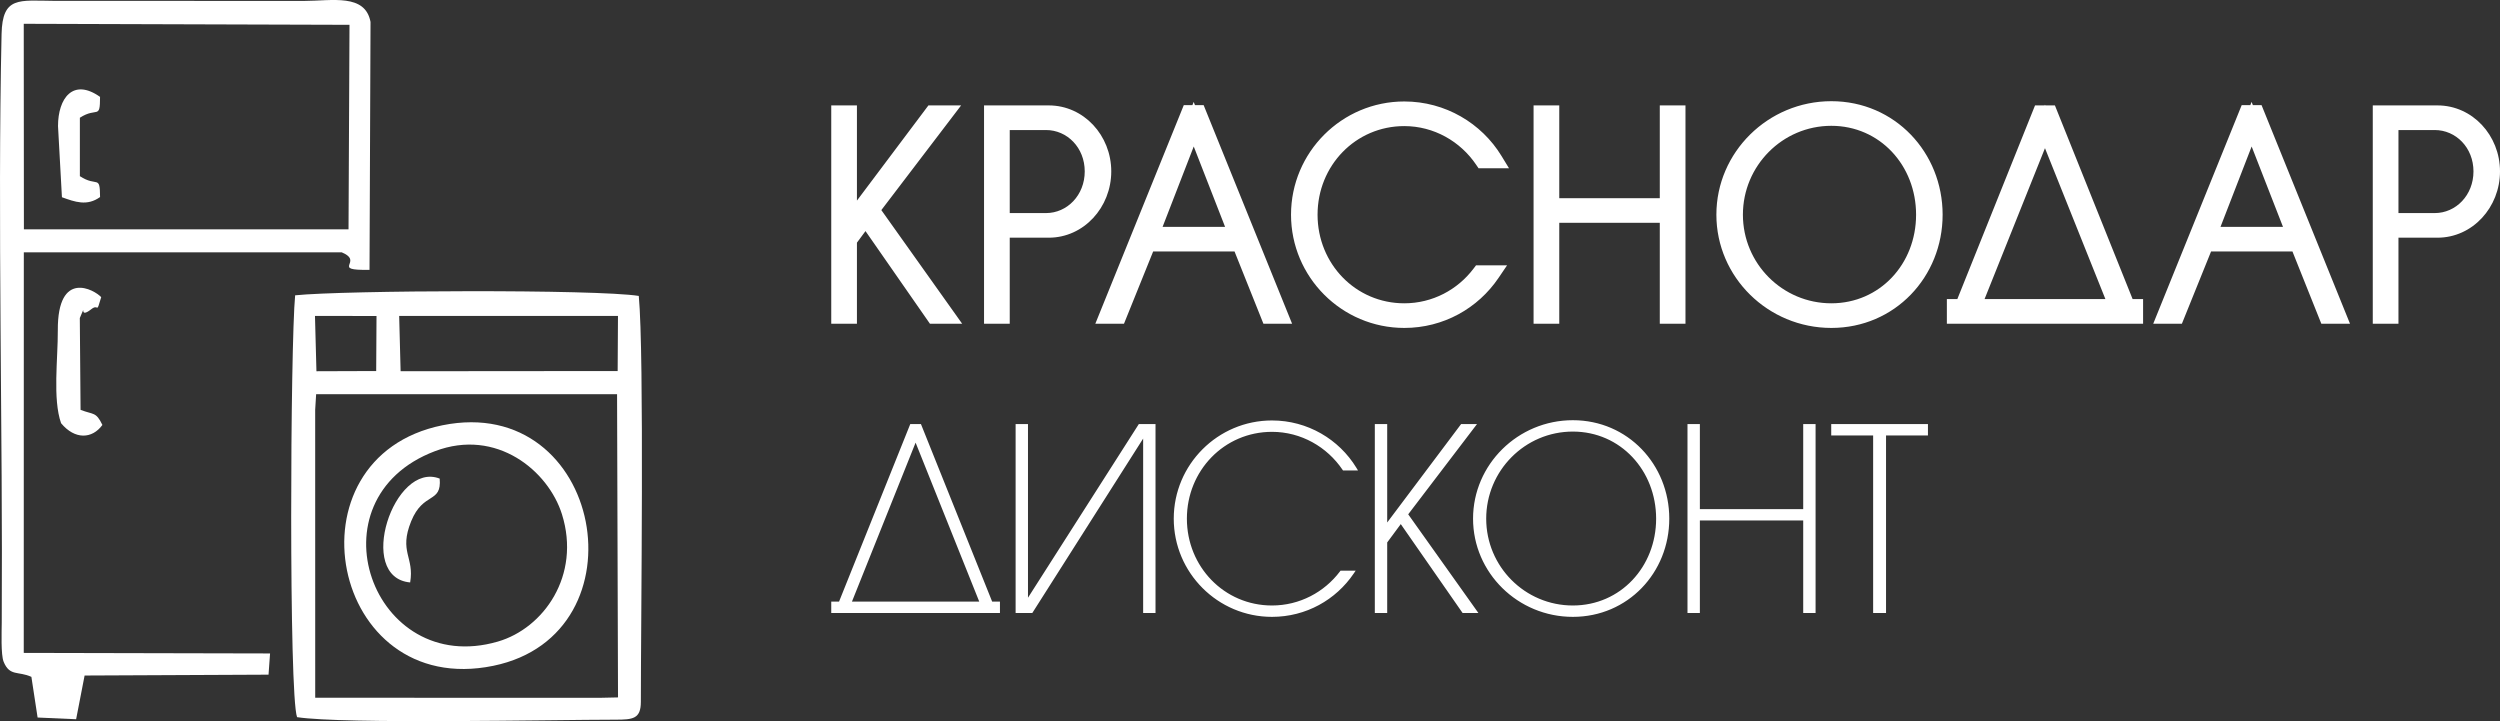 <svg width="208" height="60" viewBox="0 0 208 60" fill="none" xmlns="http://www.w3.org/2000/svg">
<rect x="0" y="0" width="208" height="60" fill="#333333" stroke="none"/>
<path fill-rule="evenodd" clip-rule="evenodd" d="M1.976 1.98L29.078 2.065L28.997 19.078L1.988 19.082L1.976 1.98ZM2.612 56.315L3.128 59.698L6.334 59.84L7.039 56.204L22.342 56.132L22.469 54.367L1.976 54.321L1.982 20.994H28.434C30.35 21.798 27.405 22.504 30.744 22.452L30.828 1.825C30.384 -0.548 27.639 0.071 25.317 0.077L4.529 0.072C1.57 0.05 0.201 -0.324 0.131 2.829C-0.214 18.376 0.243 35.805 0.145 51.807C0.141 52.539 0.063 54.472 0.303 55.059C0.809 56.295 1.516 55.816 2.612 56.315Z" fill="white"/>
<path fill-rule="evenodd" clip-rule="evenodd" d="M26.223 34.098L26.303 32.795L51.34 32.798L51.419 58.025L49.911 58.058L26.226 58.052L26.223 34.098ZM33.211 26.283L51.416 26.285L51.389 30.87L33.331 30.886L33.211 26.283ZM26.206 26.283L31.326 26.292L31.299 30.87L26.328 30.887L26.206 26.283ZM24.556 24.57C24.155 28.727 24.027 57.826 24.716 59.667C28.569 60.261 46.012 59.88 51.209 59.876C52.649 59.876 53.319 59.813 53.319 58.398C53.319 51.795 53.609 29.541 53.147 24.621C49.613 24.06 28.591 24.15 24.556 24.57Z" fill="white"/>
<path fill-rule="evenodd" clip-rule="evenodd" d="M36.19 37.537C41.316 35.596 45.623 39.171 46.756 42.792C48.345 47.872 45.235 52.271 41.422 53.379C30.986 56.414 25.657 41.526 36.19 37.537ZM36.809 35.383C23.587 38.064 27.442 58.19 41.044 55.395C53.826 52.767 50.172 32.673 36.809 35.383Z" fill="white"/>
<path fill-rule="evenodd" clip-rule="evenodd" d="M5.082 35.211C6.229 36.594 7.666 36.53 8.52 35.355C7.982 34.233 7.772 34.521 6.703 34.098L6.64 26.461C7.301 24.951 6.429 26.648 7.589 25.73C8.246 25.209 7.981 26.233 8.42 24.725C7.873 24.119 4.781 22.367 4.81 27.486C4.823 29.849 4.372 33.194 5.082 35.211Z" fill="white"/>
<path fill-rule="evenodd" clip-rule="evenodd" d="M4.827 10.492L5.153 16.41C6.234 16.799 7.239 17.174 8.326 16.394C8.309 14.482 8.098 15.609 6.645 14.657V9.796C8.087 8.863 8.324 10.002 8.324 8.061C6.071 6.467 4.827 8.172 4.827 10.492Z" fill="white"/>
<path fill-rule="evenodd" clip-rule="evenodd" d="M34.125 48.459C34.488 46.328 33.17 45.932 34.209 43.369C35.218 40.882 36.762 41.92 36.582 39.819C32.761 38.332 29.583 48.052 34.125 48.459Z" fill="white"/>
<path fill-rule="evenodd" clip-rule="evenodd" d="M142.803 17.863C142.803 12.664 147.103 8.419 152.366 8.419C157.659 8.419 161.626 12.695 161.626 17.863C161.626 23.034 157.656 27.284 152.366 27.284C147.106 27.284 142.803 23.065 142.803 17.863ZM107.413 17.863C107.413 12.672 111.636 8.442 116.837 8.442C120.251 8.442 123.266 10.255 124.924 12.975L125.549 13.999H123.014L122.814 13.704C121.508 11.772 119.306 10.491 116.837 10.491C112.789 10.491 109.621 13.776 109.621 17.863C109.621 21.95 112.789 25.235 116.837 25.235C119.182 25.235 121.275 24.103 122.601 22.345L122.803 22.078H125.387L124.673 23.13C122.966 25.646 120.101 27.284 116.837 27.284C111.636 27.284 107.413 23.054 107.413 17.863ZM99.42 8.747H100.143L107.502 26.933H105.116L102.713 20.922H95.943L93.516 26.933H91.131L98.491 8.747H99.21L99.315 8.477L99.42 8.747ZM101.926 18.873L99.319 12.188L96.728 18.873H101.926ZM187.438 8.747H188.161L195.52 26.933H193.134L190.731 20.922H183.961L181.534 26.933H179.149L186.509 8.747H187.228L187.333 8.477L187.438 8.747ZM189.944 18.873L187.337 12.188L184.747 18.873H189.944ZM170.166 8.77H170.969L177.434 24.884H178.305V26.933H161.979V24.884H162.85L169.315 8.77H170.118L170.142 8.71L170.166 8.77ZM175.169 24.884L170.142 12.328L165.115 24.884H175.169ZM69.16 8.77H71.297V16.69L77.244 8.77H79.965L73.327 17.48L80.051 26.933H77.369L72.009 19.227L71.297 20.19V26.933H69.16V8.77ZM81.872 8.77H87.258C90.163 8.77 92.457 11.261 92.457 14.261C92.457 17.257 90.167 19.776 87.258 19.776H84.01V26.933H81.872V8.77ZM127.593 8.77H129.731V16.488H138.094V8.77H140.232V26.933H138.094V18.537H129.731V26.933H127.593V8.77ZM197.415 8.77H202.801C205.706 8.77 208 11.261 208 14.261C208 17.257 205.71 19.776 202.801 19.776H199.552V26.933H197.415V8.77ZM152.366 10.468C148.306 10.468 145.01 13.789 145.01 17.863C145.01 21.935 148.303 25.235 152.366 25.235C156.395 25.235 159.418 21.969 159.418 17.863C159.418 13.754 156.393 10.468 152.366 10.468ZM84.01 10.819H87.025C88.793 10.819 90.25 12.287 90.25 14.261C90.25 16.241 88.788 17.728 87.025 17.728H84.01V10.819ZM199.552 10.819V17.728H202.567C204.331 17.728 205.793 16.241 205.793 14.261C205.793 12.287 204.336 10.819 202.567 10.819H199.552Z" fill="white"/>
<path d="M76.177 36.42L81.697 50.207H70.658L76.177 36.42ZM69.31 50.207V50.85H83.045V50.207H82.446L76.52 35.434H75.835L69.909 50.207H69.31ZM84.649 50.85H85.805L95.26 35.97V50.85H95.988V35.434H94.832L85.377 50.25V35.434H84.649V50.85ZM98.598 43.153C98.598 39.079 101.764 35.777 105.829 35.777C108.31 35.777 110.514 37.063 111.819 38.993H112.717C111.305 36.678 108.738 35.134 105.829 35.134C101.4 35.134 97.806 38.736 97.806 43.153C97.806 47.569 101.4 51.172 105.829 51.172C108.61 51.172 111.049 49.778 112.503 47.634H111.605C110.279 49.392 108.182 50.528 105.829 50.528C101.764 50.528 98.598 47.226 98.598 43.153ZM114.536 50.85H115.263V45.082L116.547 43.346L121.767 50.85H122.708L116.975 42.788L122.58 35.434H121.639L115.263 43.924V35.434H114.536V50.85ZM130.859 35.756C134.924 35.756 137.941 39.079 137.941 43.153C137.941 47.226 134.924 50.528 130.859 50.528C126.795 50.528 123.5 47.226 123.5 43.153C123.5 39.079 126.795 35.756 130.859 35.756ZM130.859 51.172C135.352 51.172 138.732 47.569 138.732 43.153C138.732 38.736 135.352 35.112 130.859 35.112C126.367 35.112 122.709 38.736 122.709 43.153C122.709 47.569 126.367 51.172 130.859 51.172ZM150.904 50.85V35.434H150.177V42.51H141.278V35.434H140.55V50.85H141.278V43.153H150.177V50.85H150.904ZM160.253 36.077V35.434H152.509V36.077H155.996V50.85H156.766V36.077H160.253Z" fill="white"/>
<path fill-rule="evenodd" clip-rule="evenodd" d="M122.558 43.153C122.558 38.65 126.286 34.961 130.86 34.961C135.44 34.961 138.884 38.657 138.884 43.153C138.884 47.649 135.44 51.323 130.86 51.323C126.286 51.323 122.558 47.656 122.558 43.153ZM130.86 35.264C126.449 35.264 122.86 38.822 122.86 43.153C122.86 47.483 126.448 51.02 130.86 51.02C135.264 51.02 138.581 47.49 138.581 43.153C138.581 38.815 135.264 35.264 130.86 35.264ZM97.656 43.153C97.656 38.652 101.317 34.982 105.829 34.982C108.793 34.982 111.408 36.555 112.847 38.914L112.987 39.145H111.739L111.694 39.078C110.415 37.188 108.258 35.929 105.829 35.929C101.852 35.929 98.749 39.159 98.749 43.153C98.749 47.146 101.852 50.377 105.829 50.377C108.133 50.377 110.185 49.265 111.485 47.543L111.53 47.482H112.79L112.629 47.719C111.147 49.903 108.662 51.323 105.829 51.323C101.317 51.323 97.656 47.654 97.656 43.153ZM105.829 35.285C101.484 35.285 97.958 38.82 97.958 43.153C97.958 47.486 101.484 51.02 105.829 51.02C108.455 51.02 110.769 49.755 112.212 47.785H111.68C110.324 49.545 108.205 50.68 105.829 50.68C101.678 50.68 98.447 47.306 98.447 43.153C98.447 38.999 101.678 35.626 105.829 35.626C108.335 35.626 110.562 36.91 111.899 38.842H112.443C111.031 36.698 108.587 35.285 105.829 35.285ZM75.734 35.283H76.623L82.548 50.055H83.196V51.001H69.16V50.055H69.808L75.734 35.283ZM75.938 35.586L70.012 50.358H69.462V50.698H82.894V50.358H82.344L76.418 35.586H75.938ZM84.499 35.283H85.528V49.731L94.75 35.283H96.139V51.001H95.11V36.49L85.888 51.001H84.499V35.283ZM84.801 35.586V50.698H85.226V35.586H84.801ZM85.27 50.698H85.722L95.326 35.586H94.916L85.27 50.698ZM95.412 35.586V50.698H95.837V35.586H95.412ZM114.385 35.283H115.415V43.471L121.564 35.283H122.886L117.163 42.791L123.002 51.001H121.688L116.544 43.605L115.415 45.132V51.001H114.385V35.283ZM114.688 35.586V50.698H115.113V45.032L116.551 43.086L121.846 50.698H122.415L116.787 42.785L122.275 35.586H121.714L115.113 44.378V35.586H114.688ZM140.399 35.283H141.429V42.358H150.027V35.283H151.056V51.001H150.027V43.304H141.429V51.001H140.399V35.283ZM140.702 35.586V50.698H141.127V43.001H150.329V50.698H150.754V35.586H150.329V42.661H141.127V35.586H140.702ZM152.358 35.283H160.405V36.229H156.918V51.001H155.845V36.229H152.358V35.283ZM152.661 35.586V35.926H156.148V50.698H156.615V35.926H160.102V35.586H152.661ZM130.86 35.907C126.879 35.907 123.652 39.162 123.652 43.153C123.652 47.143 126.878 50.377 130.86 50.377C134.833 50.377 137.79 47.15 137.79 43.153C137.79 39.154 134.833 35.907 130.86 35.907ZM123.349 43.153C123.349 38.996 126.711 35.604 130.86 35.604C135.016 35.604 138.092 39.004 138.092 43.153C138.092 47.302 135.015 50.68 130.86 50.68C126.711 50.68 123.349 47.31 123.349 43.153ZM76.178 36.013L81.921 50.358H70.435L76.178 36.013ZM70.882 50.055L76.178 36.827L81.474 50.055H70.882Z" fill="white"/>
</svg>

